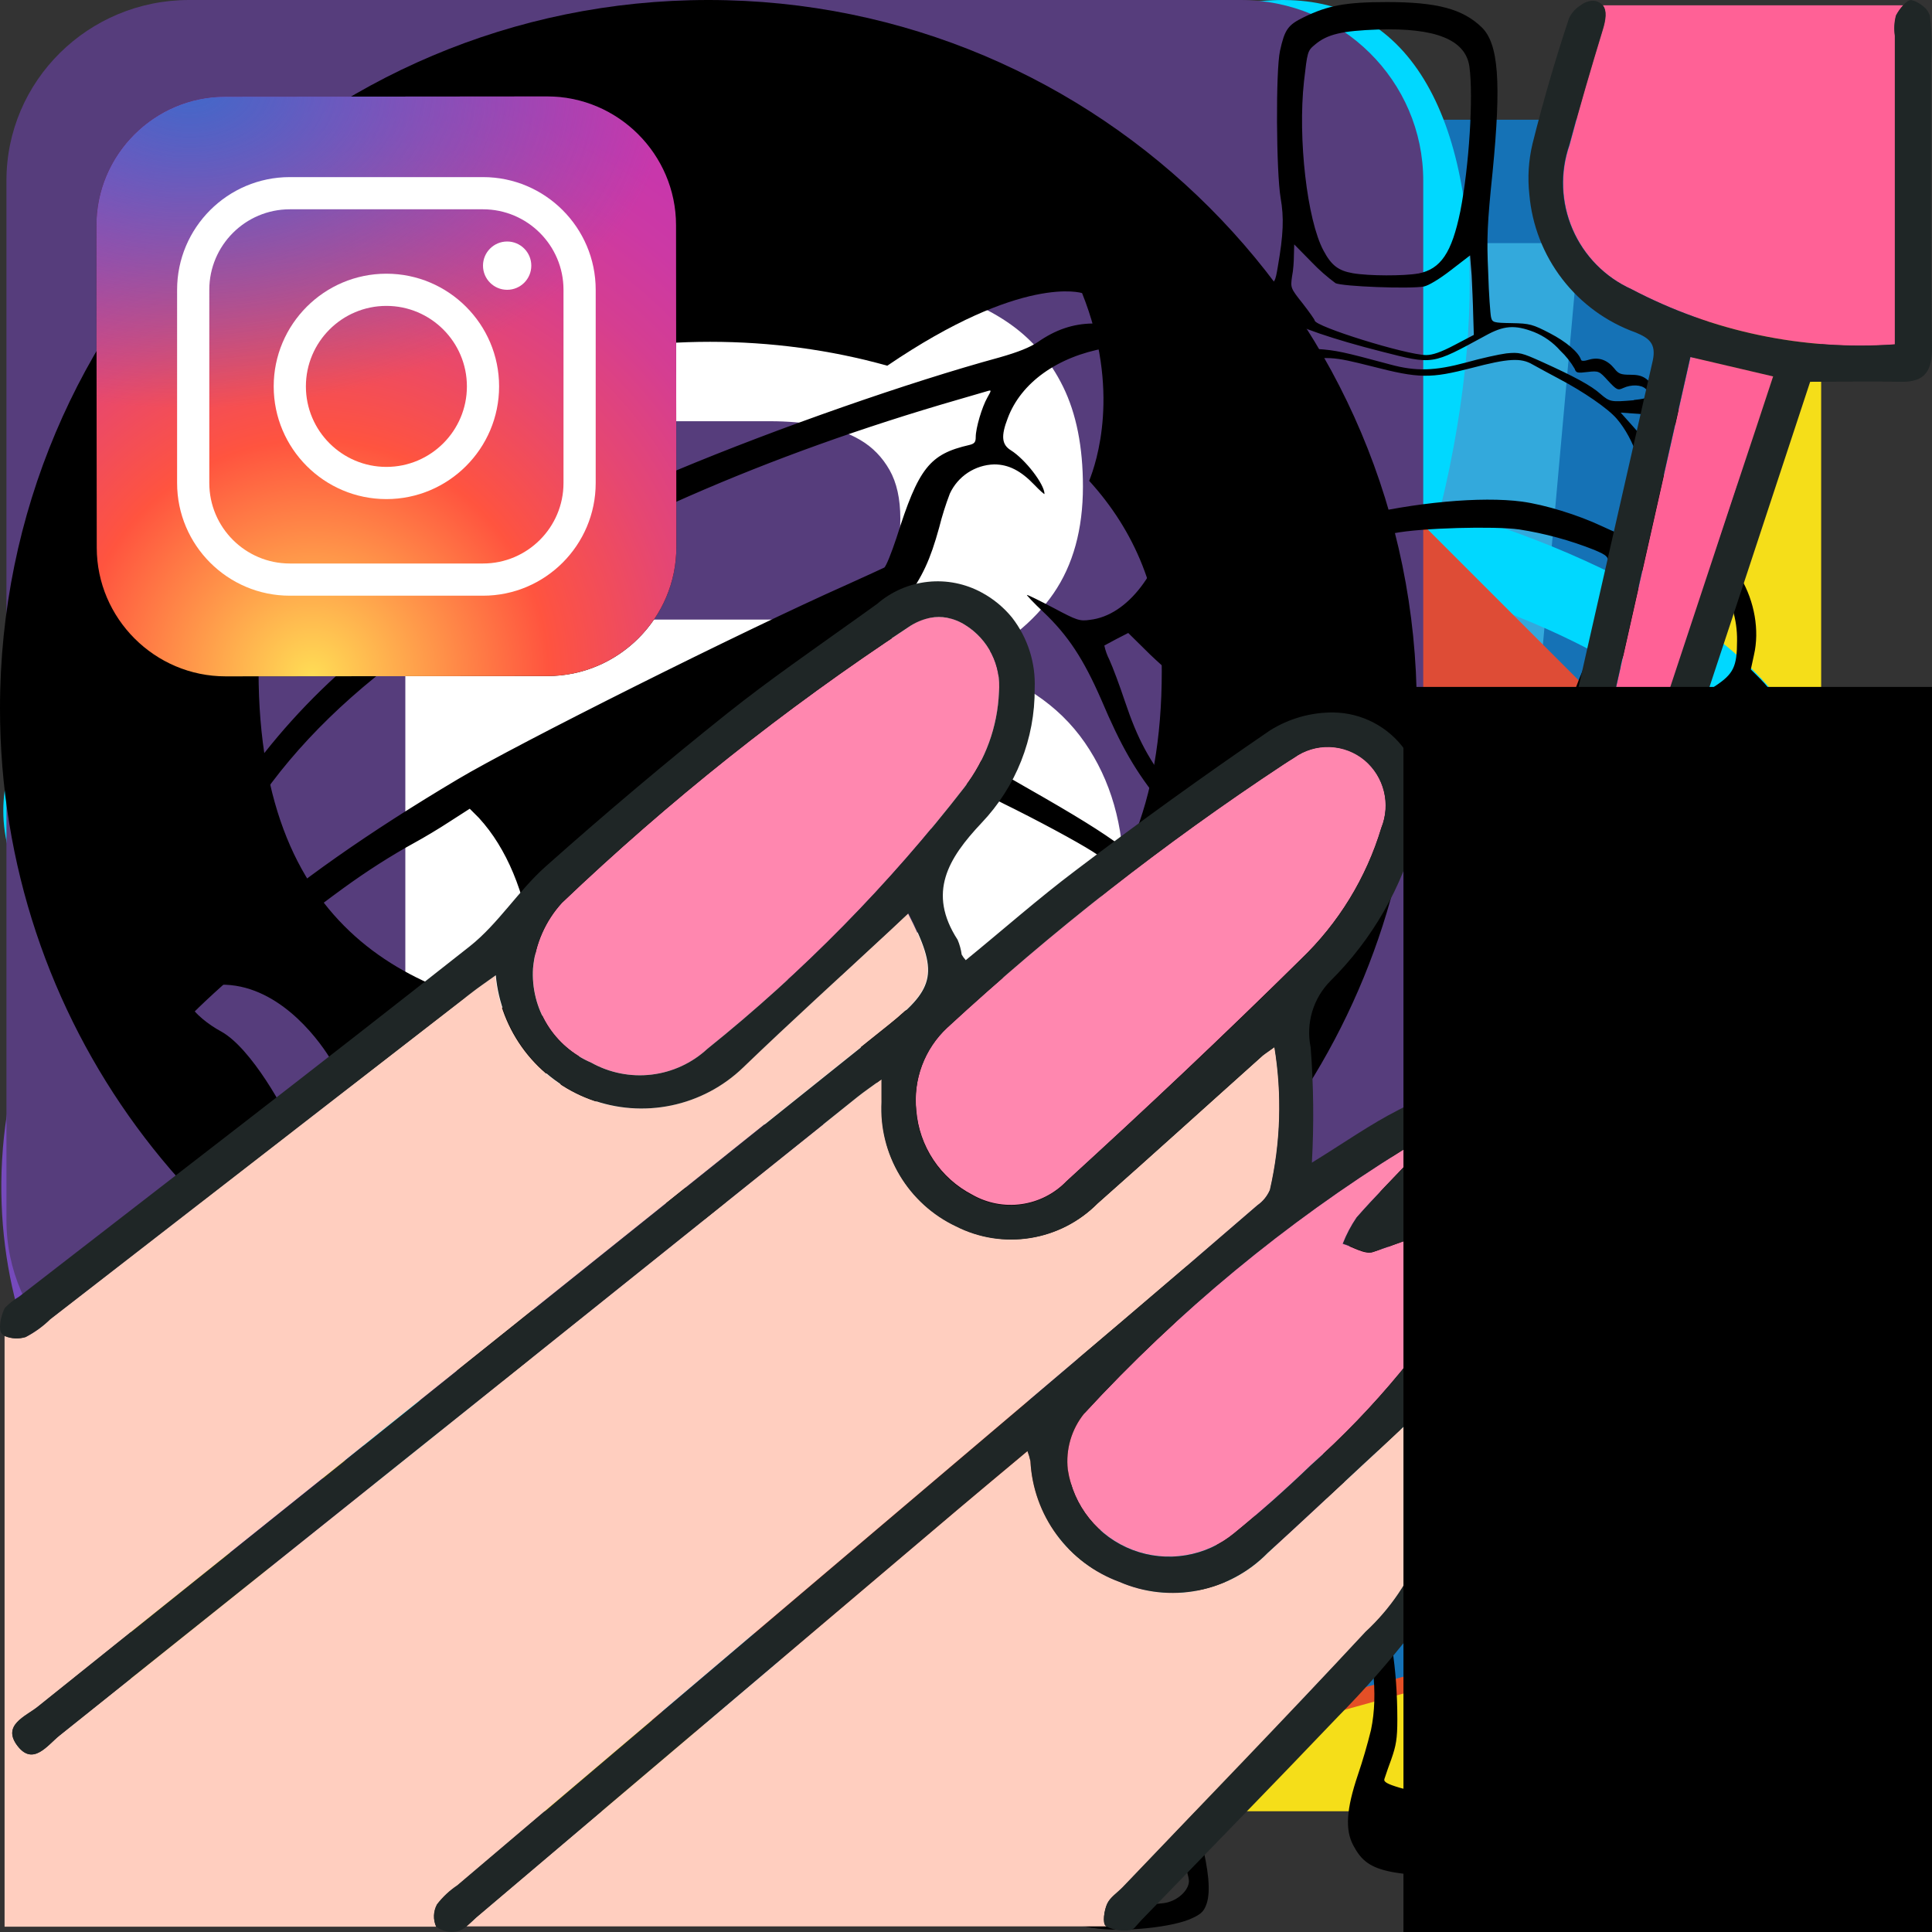 <svg width="100%" height="100%" viewBox="0 0 120 120" fill="none" xmlns="http://www.w3.org/2000/svg">
    <rect x="0" y="0" width="120" height="120" fill="#333333" stroke="none"/>
    <g id="vscode">
        <path id="Vector"
            d="M101.535 17.605L81.354 7.889C80.214 7.339 78.932 7.158 77.684 7.37C76.437 7.582 75.287 8.177 74.392 9.072L8.33 69.3C7.528 70.027 7.049 71.043 6.996 72.124C6.944 73.205 7.323 74.263 8.05 75.064C8.137 75.159 8.225 75.25 8.319 75.334L13.713 80.234C14.418 80.875 15.325 81.25 16.277 81.292C17.229 81.334 18.166 81.042 18.924 80.465L98.497 20.125C99.098 19.669 99.814 19.39 100.566 19.319C101.317 19.248 102.073 19.388 102.749 19.723C103.424 20.058 103.993 20.576 104.391 21.217C104.789 21.858 105 22.598 105 23.352V23.117C105 21.966 104.675 20.837 104.062 19.862C103.449 18.887 102.573 18.105 101.535 17.605Z"
            fill="#0065A9" />
        <path id="Vector_2"
            d="M101.535 94.395L81.354 104.115C80.214 104.662 78.932 104.843 77.685 104.631C76.438 104.419 75.287 103.825 74.392 102.932L8.33 42.7C7.528 41.973 7.049 40.957 6.996 39.876C6.944 38.795 7.323 37.737 8.05 36.935C8.137 36.841 8.225 36.75 8.319 36.666L13.713 31.766C14.418 31.122 15.328 30.746 16.282 30.704C17.236 30.662 18.175 30.956 18.935 31.535L98.497 91.875C99.098 92.331 99.814 92.61 100.566 92.681C101.317 92.752 102.073 92.612 102.749 92.277C103.424 91.942 103.993 91.424 104.391 90.783C104.789 90.142 105 89.403 105 88.648V88.9C104.996 90.049 104.669 91.173 104.057 92.145C103.444 93.117 102.57 93.897 101.535 94.395Z"
            fill="#007ACC" />
        <path id="Vector_3"
            d="M81.354 104.114C80.214 104.662 78.932 104.843 77.685 104.631C76.438 104.419 75.287 103.825 74.392 102.931C74.895 103.428 75.533 103.764 76.226 103.899C76.919 104.034 77.637 103.962 78.289 103.691C78.941 103.42 79.499 102.963 79.892 102.376C80.285 101.79 80.497 101.1 80.5 100.394V11.606C80.501 10.896 80.291 10.203 79.897 9.613C79.503 9.023 78.942 8.563 78.287 8.292C77.631 8.02 76.91 7.949 76.214 8.088C75.518 8.227 74.879 8.57 74.379 9.072C75.273 8.177 76.423 7.582 77.67 7.37C78.917 7.157 80.2 7.337 81.34 7.885L101.517 17.587C102.559 18.084 103.438 18.866 104.054 19.841C104.67 20.817 104.998 21.946 105 23.1V88.9C105 90.053 104.675 91.182 104.061 92.158C103.447 93.134 102.571 93.917 101.531 94.416L81.354 104.114Z"
            fill="#1F9CF0" />
    </g>

    <g id="tailwind">
        <path id="Vector"
            d="M36.844 56.084C40.665 40.801 50.217 33.159 65.5 33.159C88.425 33.159 91.291 50.353 102.753 53.219C110.395 55.129 117.081 52.264 122.812 44.622C118.992 59.905 109.44 67.547 94.156 67.547C71.231 67.547 68.366 50.353 56.903 47.487C49.261 45.577 42.575 48.443 36.844 56.084ZM8.188 90.472C12.008 75.189 21.56 67.547 36.844 67.547C59.769 67.547 62.634 84.741 74.097 87.606C81.739 89.517 88.425 86.651 94.156 79.009C90.335 94.293 80.783 101.934 65.5 101.934C42.575 101.934 39.709 84.741 28.247 81.875C20.605 79.965 13.919 82.83 8.188 90.472Z"
            fill="#44A8B3" />
    </g>
    <g id="js">
        <path id="Vector" d="M8.116 7.5H113.116V112.5H8.116V7.5Z" fill="#F5DE19" />
        <path id="Vector_2"
            d="M78.65 89.531C79.545 91.349 80.935 92.876 82.66 93.938C84.385 94.999 86.375 95.552 88.4 95.531C92.488 95.531 95.101 93.487 95.101 90.656C95.101 87.281 92.416 86.074 87.916 84.105L85.449 83.047C78.324 80.014 73.599 76.215 73.599 68.183C73.599 60.784 79.224 55.148 88.048 55.148C90.904 54.941 93.758 55.581 96.253 56.986C98.749 58.391 100.775 60.499 102.08 63.049L94.366 67.98C93.864 66.716 92.989 65.635 91.858 64.879C90.727 64.124 89.393 63.73 88.033 63.75C87.439 63.691 86.84 63.755 86.273 63.94C85.706 64.125 85.184 64.427 84.74 64.824C84.296 65.222 83.939 65.709 83.693 66.252C83.447 66.795 83.317 67.384 83.311 67.98C83.311 70.939 85.145 72.139 89.379 73.98L91.846 75.037C100.231 78.634 104.971 82.297 104.971 90.536C104.971 99.42 97.993 104.287 88.621 104.287C84.97 104.52 81.329 103.691 78.139 101.901C74.948 100.11 72.344 97.434 70.64 94.196L78.65 89.531ZM43.794 90.386C45.343 93.135 46.753 95.46 50.143 95.46C53.383 95.46 55.43 94.192 55.43 89.261V55.71H65.296V89.392C65.296 99.608 59.296 104.257 50.563 104.257C47.475 104.426 44.41 103.657 41.768 102.051C39.126 100.444 37.032 98.076 35.761 95.257L43.794 90.386Z"
            fill="black" />
    </g>

    <g id="html">
        <path id="Vector"
            d="M22.982 102.004L14.555 7.5H107.143L98.705 101.989L60.793 112.5L22.982 102.004Z"
            fill="#E44F26" />
        <path id="Vector_2" d="M60.849 104.468L91.487 95.974L98.694 15.229H60.849V104.468Z"
            fill="#F1662A" />
        <path id="Vector_3"
            d="M60.849 50.276H45.512L44.454 38.407H60.849V26.816H31.787L32.064 29.929L34.91 61.867H60.849V50.276ZM60.849 80.377L60.797 80.392L47.889 76.909L47.064 67.665H35.428L37.052 85.86L60.797 92.453L60.849 92.438V80.377Z"
            fill="#EBEBEB" />
        <path id="Vector_4"
            d="M60.808 50.276V61.867H75.08L73.738 76.901L60.808 80.389V92.449L84.572 85.86L84.744 83.903L87.467 53.389L87.752 50.276H60.808ZM60.808 26.816V38.407H88.805L89.038 35.805L89.567 29.929L89.844 26.816H60.808Z"
            fill="white" />
    </g>
    <g id="css">
        <path id="Vector"
            d="M22.365 101.154L13.943 7.438H106.523L98.089 101.139L60.176 111.562L22.365 101.154Z"
            fill="#1572B6" />
        <path id="Vector_2" d="M60.233 103.597L90.87 95.174L98.078 15.102H60.233V103.597Z"
            fill="#33A9DC" />
        <path id="Vector_3"
            d="M60.233 49.054H75.57L76.628 37.284H60.233V25.79H89.295L89.018 28.872L86.171 60.549H60.233V49.054Z"
            fill="white" />
        <path id="Vector_4"
            d="M60.304 78.904L60.252 78.919L47.344 75.461L46.519 66.294H34.883L36.507 84.341L60.248 90.879L60.304 90.864V78.904Z"
            fill="#EBEBEB" />
        <path id="Vector_5"
            d="M74.584 60.062L73.189 75.453L60.263 78.912V90.871L84.023 84.341L84.199 82.4L86.213 60.062H74.584Z"
            fill="white" />
        <path id="Vector_6"
            d="M60.274 25.79V37.284H32.276L32.044 34.7L31.515 28.872L31.238 25.79H60.274ZM60.233 49.054V60.549H47.486L47.254 57.964L46.729 52.137L46.452 49.054H60.233Z"
            fill="#EBEBEB" />
    </g>
    <g id="redux">
        <path id="Vector"
            d="M72.779 69.563C76.651 69.162 79.588 65.824 79.455 61.818C79.321 57.813 75.983 54.609 71.978 54.609H71.711C67.572 54.742 64.368 58.214 64.501 62.352C64.635 64.355 65.436 66.091 66.637 67.293C62.098 76.239 55.155 82.781 44.742 88.255C37.665 91.993 30.322 93.329 22.979 92.394C16.971 91.593 12.298 88.923 9.36 84.516C5.088 77.974 4.688 70.897 8.293 63.821C10.83 58.748 14.835 55.009 17.371 53.14C16.837 51.404 16.036 48.467 15.636 46.331C-3.724 60.35 -1.721 79.309 4.154 88.255C8.559 94.931 17.505 99.07 27.385 99.07C30.055 99.07 32.725 98.803 35.395 98.136C52.485 94.797 65.436 84.65 72.779 69.563ZM96.278 53.007C86.13 41.123 71.177 34.581 54.087 34.581H51.951C50.75 32.178 48.213 30.575 45.409 30.575H45.142C41.003 30.709 37.799 34.18 37.932 38.32C38.066 42.325 41.404 45.529 45.409 45.529H45.676C48.613 45.396 51.15 43.527 52.218 40.99H54.621C64.769 40.99 74.381 43.927 83.06 49.668C89.735 54.075 94.542 59.816 97.212 66.759C99.482 72.366 99.348 77.841 96.945 82.514C93.207 89.59 86.932 93.462 78.654 93.462C73.313 93.462 68.24 91.86 65.569 90.658C64.101 91.993 61.43 94.129 59.561 95.465C65.302 98.135 71.177 99.604 76.784 99.604C89.602 99.604 99.081 92.528 102.686 85.451C106.558 77.707 106.291 64.355 96.278 53.007ZM28.453 71.832C28.587 75.838 31.924 79.042 35.93 79.042H36.197C40.336 78.909 43.54 75.437 43.406 71.298C43.273 67.292 39.935 64.088 35.93 64.088H35.663C35.395 64.088 34.995 64.088 34.728 64.221C29.254 55.142 26.985 45.262 27.786 34.581C28.319 26.57 30.99 19.627 35.663 13.885C39.535 8.945 47.011 6.542 52.085 6.409C66.237 6.141 72.245 23.766 72.645 30.842C74.381 31.243 77.319 32.178 79.321 32.845C77.719 11.216 64.368 0 51.551 0C39.535 0 28.453 8.679 24.047 21.496C17.905 38.587 21.911 55.009 29.387 67.96C28.72 68.895 28.319 70.364 28.453 71.832V71.832Z"
            fill="#764ABC" />
    </g>
    <g id="sass">
        <g clip-path="url(#clip0_13_2988)">
            <path id="Vector"
                d="M101.473 50.077C97.403 50.097 93.865 51.069 90.903 52.506C89.816 50.372 88.73 48.471 88.538 47.076C88.325 45.449 88.069 44.456 88.325 42.512C88.581 40.568 89.731 37.8 89.71 37.589C89.689 37.378 89.454 36.385 87.11 36.364C84.766 36.342 82.741 36.807 82.507 37.42C82.272 38.033 81.825 39.427 81.527 40.864C81.122 42.977 76.839 50.52 74.388 54.471C73.599 52.929 72.918 51.577 72.768 50.499C72.555 48.872 72.299 47.879 72.555 45.935C72.811 43.991 73.962 41.224 73.94 41.012C73.919 40.801 73.684 39.807 71.34 39.787C68.996 39.765 66.971 40.23 66.737 40.843C66.503 41.456 66.247 42.892 65.757 44.287C65.267 45.682 59.577 58.275 58.085 61.529C57.482 62.845 56.85 64.149 56.189 65.438C56.189 65.438 56.167 65.501 56.103 65.607C55.895 66.011 55.682 66.412 55.464 66.811V66.832C55.144 67.403 54.803 67.931 54.633 67.931C54.505 67.931 54.271 66.409 54.675 64.339C55.528 59.965 57.552 53.161 57.531 52.929C57.531 52.802 57.915 51.619 56.21 51.006C54.548 50.393 53.951 51.407 53.802 51.407C53.653 51.407 53.546 51.767 53.546 51.767C53.546 51.767 55.4 44.118 50.008 44.118C46.642 44.118 41.996 47.773 39.694 51.069C37.078 52.481 34.464 53.897 31.852 55.317C30.595 56.014 29.295 56.711 28.08 57.366C27.995 57.282 27.91 57.176 27.824 57.092C21.303 50.182 9.242 45.301 9.753 36.026C9.945 32.645 11.117 23.77 32.918 12.995C50.861 4.226 65.139 6.655 67.611 12.044C71.148 19.735 59.961 34.018 41.42 36.089C34.346 36.871 30.637 34.166 29.7 33.152C28.72 32.095 28.57 32.032 28.208 32.243C27.611 32.561 27.995 33.511 28.208 34.06C28.762 35.497 31.042 38.033 34.899 39.28C38.309 40.378 46.599 40.991 56.636 37.145C67.867 32.835 76.647 20.855 74.068 10.818C71.489 0.634 54.441 -2.726 38.309 2.958C28.72 6.339 18.32 11.663 10.84 18.594C1.954 26.834 0.547 33.997 1.122 36.998C3.19 47.647 18.001 54.577 23.925 59.711C23.626 59.88 23.349 60.029 23.115 60.156C20.153 61.613 8.858 67.466 6.045 73.657C2.849 80.672 6.557 85.701 9.008 86.376C16.615 88.469 24.436 84.708 28.634 78.495C32.832 72.283 32.321 64.212 30.382 60.514C30.36 60.472 30.339 60.43 30.296 60.388C31.064 59.944 31.852 59.479 32.619 59.035C34.03 58.209 35.458 57.413 36.903 56.647C36.178 58.613 35.645 60.958 35.39 64.339C35.07 68.311 36.711 73.466 38.863 75.495C39.822 76.383 40.952 76.404 41.676 76.404C44.191 76.404 45.321 74.333 46.578 71.882C48.112 68.882 49.497 65.395 49.497 65.395C49.497 65.395 47.771 74.819 52.459 74.819C54.164 74.819 55.89 72.621 56.658 71.502V71.523C56.658 71.523 56.7 71.459 56.785 71.311C56.956 71.037 57.062 70.867 57.062 70.867V70.826C57.744 69.642 59.279 66.959 61.559 62.5C64.5 56.753 67.334 49.57 67.334 49.57C67.334 49.57 67.59 51.323 68.463 54.239C68.975 55.95 70.04 57.831 70.893 59.648C70.211 60.599 69.785 61.127 69.785 61.127L69.806 61.148C69.252 61.867 68.655 62.648 67.995 63.409C65.672 66.156 62.902 69.305 62.518 70.213C62.07 71.29 62.177 72.072 63.03 72.706C63.648 73.171 64.755 73.234 65.885 73.171C67.974 73.023 69.444 72.516 70.168 72.199C71.298 71.798 72.619 71.185 73.855 70.276C76.135 68.607 77.52 66.219 77.392 63.071C77.329 61.339 76.753 59.606 76.05 57.979C76.263 57.683 76.455 57.387 76.668 57.092C80.269 51.872 83.061 46.146 83.061 46.146C83.061 46.146 83.317 47.9 84.191 50.816C84.617 52.295 85.491 53.901 86.257 55.464C82.869 58.19 80.781 61.359 80.035 63.43C78.693 67.276 79.737 69.008 81.719 69.41C82.613 69.6 83.892 69.177 84.83 68.776C86.023 68.396 87.43 67.741 88.772 66.768C91.053 65.1 93.248 62.775 93.12 59.627C93.055 58.19 92.672 56.774 92.139 55.401C95.016 54.218 98.724 53.563 103.455 54.112C113.599 55.295 115.602 61.571 115.218 64.212C114.835 66.853 112.704 68.29 112.001 68.734C111.297 69.178 111.063 69.325 111.127 69.642C111.212 70.107 111.553 70.086 112.15 70.001C112.981 69.854 117.478 67.867 117.669 63.008C117.989 56.796 112.022 50.013 101.473 50.077ZM23.221 76.235C19.854 79.869 15.166 81.242 13.142 80.08C10.968 78.833 11.82 73.466 15.955 69.621C18.469 67.276 21.708 65.099 23.861 63.768C24.351 63.472 25.076 63.05 25.949 62.522C26.098 62.437 26.184 62.395 26.184 62.395L26.695 62.078C28.208 67.571 26.759 72.41 23.221 76.235ZM47.728 59.711C46.556 62.543 44.106 69.79 42.614 69.389C41.335 69.051 40.547 63.557 42.358 58.127C43.275 55.401 45.214 52.147 46.343 50.88C48.176 48.851 50.2 48.174 50.69 48.999C51.309 50.077 48.453 57.937 47.728 59.711ZM67.952 69.304C67.462 69.558 66.993 69.727 66.78 69.6C66.631 69.515 66.993 69.177 66.993 69.177C66.993 69.177 69.529 66.473 70.531 65.247C71.106 64.529 71.788 63.684 72.513 62.733V63.008C72.513 66.24 69.358 68.417 67.952 69.304H67.952ZM83.551 65.776C83.189 65.522 83.253 64.677 84.467 62.035C84.936 61 86.044 59.268 87.941 57.599C88.154 58.275 88.304 58.93 88.282 59.542C88.261 63.62 85.32 65.142 83.551 65.776Z"
                fill="#CD6799" />
        </g>
        <defs>
            <clipPath id="clip0_13_2988">
                <rect width="117" height="87" fill="white" transform="translate(0.8)" />
            </clipPath>
        </defs>

    </g>
    <g id="react">
        <g clip-path="url(#clip0_13_2986)">
            <path id="Vector"
                d="M93.106 32.703C91.903 32.289 90.69 31.905 89.469 31.552C89.674 30.711 89.863 29.879 90.031 29.062C92.784 15.648 90.984 4.842 84.836 1.284C78.942 -2.127 69.302 1.429 59.566 9.933C58.606 10.773 57.668 11.637 56.752 12.524C56.139 11.934 55.515 11.356 54.88 10.789C44.677 1.696 34.449 -2.136 28.308 1.432C22.419 4.854 20.675 15.013 23.154 27.725C23.4 28.984 23.679 30.237 23.989 31.482C22.541 31.895 21.144 32.334 19.807 32.802C7.844 36.988 0.205 43.548 0.205 50.353C0.205 57.381 8.406 64.43 20.866 68.704C21.876 69.049 22.895 69.369 23.921 69.663C23.588 71.004 23.292 72.354 23.034 73.711C20.671 86.204 22.516 96.122 28.389 99.522C34.456 103.033 44.637 99.425 54.551 90.727C55.355 90.02 56.141 89.293 56.908 88.546C57.9 89.507 58.919 90.439 59.963 91.343C69.566 99.636 79.05 102.985 84.918 99.576C90.978 96.055 92.948 85.4 90.391 72.436C90.189 71.42 89.963 70.409 89.713 69.405C90.428 69.192 91.13 68.973 91.814 68.746C104.767 64.438 113.195 57.475 113.195 50.353C113.195 43.523 105.309 36.919 93.106 32.703ZM90.296 64.147C89.678 64.353 89.044 64.55 88.398 64.743C86.968 60.2 85.039 55.368 82.677 50.376C84.93 45.504 86.786 40.734 88.176 36.22C89.332 36.556 90.453 36.91 91.535 37.283C101.991 40.896 108.369 46.237 108.369 50.353C108.369 54.737 101.481 60.428 90.296 64.147ZM85.656 73.376C86.787 79.109 86.948 84.292 86.199 88.344C85.526 91.984 84.173 94.412 82.499 95.384C78.939 97.453 71.323 94.764 63.111 87.671C62.14 86.831 61.193 85.963 60.27 85.07C63.454 81.576 66.636 77.513 69.741 73.001C75.204 72.514 80.364 71.719 85.044 70.633C85.269 71.543 85.473 72.457 85.656 73.376ZM38.726 95.026C35.247 96.259 32.476 96.295 30.801 95.325C27.237 93.262 25.755 85.298 27.776 74.615C28.017 73.353 28.291 72.097 28.601 70.85C33.229 71.878 38.352 72.617 43.828 73.062C46.954 77.478 50.228 81.536 53.527 85.089C52.826 85.77 52.108 86.434 51.374 87.079C46.99 90.925 42.597 93.654 38.726 95.026ZM22.428 64.12C16.918 62.23 12.368 59.774 9.249 57.093C6.447 54.685 5.032 52.293 5.032 50.353C5.032 46.223 11.166 40.956 21.396 37.377C22.638 36.943 23.937 36.533 25.286 36.148C26.7 40.764 28.554 45.59 30.793 50.471C28.525 55.423 26.644 60.327 25.216 64.997C24.28 64.728 23.35 64.436 22.428 64.12ZM27.891 26.795C25.768 15.903 27.178 7.687 30.727 5.625C34.507 3.429 42.865 6.56 51.675 14.412C52.25 14.925 52.815 15.448 53.371 15.982C50.088 19.52 46.844 23.548 43.745 27.937C38.431 28.431 33.344 29.225 28.668 30.289C28.38 29.131 28.121 27.966 27.891 26.795V26.795ZM76.63 38.874C75.525 36.959 74.38 35.068 73.194 33.202C76.799 33.66 80.253 34.267 83.497 35.01C82.523 38.142 81.309 41.417 79.881 44.775C78.837 42.787 77.753 40.819 76.63 38.874ZM56.754 19.444C58.981 21.865 61.21 24.568 63.404 27.5C58.955 27.289 54.498 27.289 50.049 27.498C52.244 24.592 54.493 21.893 56.754 19.444ZM36.751 38.907C35.642 40.837 34.579 42.792 33.561 44.771C32.156 41.425 30.953 38.136 29.971 34.958C33.195 34.235 36.633 33.643 40.215 33.194C39.016 35.07 37.861 36.975 36.751 38.907V38.907ZM40.318 67.857C36.617 67.442 33.127 66.881 29.904 66.177C30.902 62.943 32.131 59.583 33.567 56.165C34.589 58.146 35.657 60.103 36.77 62.033C37.915 64.018 39.1 65.961 40.318 67.857ZM56.888 81.603C54.6 79.126 52.318 76.385 50.089 73.437C52.253 73.522 54.458 73.566 56.7 73.566C59.003 73.566 61.28 73.514 63.52 73.414C61.32 76.415 59.099 79.159 56.888 81.603ZM79.926 55.991C81.437 59.446 82.71 62.788 83.72 65.967C80.444 66.717 76.907 67.321 73.18 67.77C74.375 65.87 75.531 63.946 76.649 62C77.786 60.021 78.878 58.018 79.926 55.991ZM72.468 59.579C70.756 62.563 68.949 65.491 67.047 68.357C63.604 68.602 60.152 68.723 56.7 68.722C53.184 68.722 49.764 68.612 46.47 68.397C44.519 65.538 42.677 62.605 40.947 59.606H40.948C39.226 56.623 37.618 53.575 36.127 50.468C37.614 47.362 39.217 44.312 40.933 41.327L40.933 41.327C42.648 38.341 44.475 35.421 46.411 32.573C49.771 32.318 53.217 32.185 56.7 32.185H56.7C60.198 32.185 63.648 32.319 67.008 32.577C68.924 35.419 70.74 38.33 72.452 41.301C74.174 44.28 75.798 47.315 77.323 50.4C75.814 53.517 74.194 56.578 72.468 59.579ZM82.425 5.481C86.209 7.671 87.68 16.502 85.303 28.084C85.151 28.823 84.981 29.576 84.795 30.339C80.107 29.253 75.017 28.445 69.687 27.943C66.583 23.506 63.366 19.472 60.136 15.979C60.983 15.16 61.849 14.363 62.735 13.587C71.077 6.301 78.873 3.425 82.425 5.481ZM56.7 40.226C62.272 40.226 66.79 44.76 66.79 50.353C66.79 55.946 62.272 60.48 56.7 60.48C51.128 60.48 46.61 55.946 46.61 50.353C46.61 44.76 51.128 40.226 56.7 40.226Z"
                fill="#00D8FF" />
        </g>
        <defs>
            <clipPath id="clip0_13_2986">
                <rect width="113" height="101" fill="white" transform="translate(0.2)" />
            </clipPath>
        </defs>
    </g>


    <g id="git">
        <g clip-path="url(#clip0_13_2984)">
            <path id="Vector"
                d="M103.62 47.822L57.776 1.98C55.137 -0.66 50.855 -0.66 48.213 1.98L38.694 11.5L50.77 23.576C53.576 22.628 56.794 23.264 59.031 25.501C61.279 27.753 61.911 30.998 60.939 33.813L72.578 45.452C75.393 44.482 78.642 45.109 80.891 47.362C84.034 50.504 84.034 55.596 80.891 58.74C77.747 61.884 72.655 61.884 69.51 58.74C67.145 56.373 66.561 52.901 67.758 49.989L56.905 39.135L56.903 67.697C57.69 68.086 58.409 68.6 59.031 69.219C62.174 72.361 62.174 77.453 59.031 80.6C55.887 83.742 50.793 83.742 47.654 80.6C44.511 77.453 44.511 72.361 47.654 69.219C48.407 68.466 49.302 67.869 50.287 67.463V38.635C49.3 38.232 48.405 37.635 47.654 36.879C45.272 34.501 44.7 31.007 45.92 28.083L34.015 16.177L2.581 47.61C-0.06 50.252 -0.06 54.535 2.581 57.175L48.426 103.018C51.065 105.658 55.346 105.658 57.989 103.018L103.619 57.388C106.26 54.747 106.26 50.462 103.619 47.822"
                fill="#DE4C36" />
        </g>
        <defs>
            <clipPath id="clip0_13_2984">
                <rect width="105" height="105" fill="white" transform="translate(0.6)" />
            </clipPath>
        </defs>

    </g>


    <g id="bootstrap">
        <g clip-path="url(#clip0_13_2990)">
            <path id="Vector"
                d="M0.4 75.782C0.4 81.978 5.48 87 11.747 87H77.053C83.32 87 88.4 81.977 88.4 75.782V11.218C88.4 5.022 83.32 0 77.053 0H11.747C5.48 0 0.4 5.023 0.4 11.218V75.782V75.782Z"
                fill="#563D7C" />
            <path id="Vector_2"
                d="M36.892 38.483V26.163H47.861C48.906 26.163 49.913 26.249 50.883 26.421C51.853 26.593 52.712 26.9 53.458 27.343C54.204 27.786 54.801 28.401 55.249 29.188C55.697 29.975 55.921 30.983 55.921 32.212C55.921 34.425 55.249 36.024 53.906 37.008C52.563 37.992 50.846 38.483 48.757 38.483H36.892ZM25.176 17.162V69.838H50.995C53.383 69.838 55.709 69.543 57.973 68.953C60.236 68.362 62.251 67.453 64.017 66.223C65.783 64.993 67.189 63.407 68.234 61.465C69.278 59.522 69.801 57.222 69.801 54.566C69.801 51.271 68.992 48.455 67.376 46.119C65.758 43.783 63.308 42.147 60.025 41.213C62.413 40.082 64.216 38.631 65.435 36.86C66.654 35.09 67.263 32.877 67.263 30.22C67.263 27.761 66.853 25.696 66.032 24.023C65.211 22.351 64.055 21.011 62.562 20.003C61.07 18.994 59.279 18.269 57.189 17.826C55.1 17.383 52.786 17.162 50.249 17.162H25.176ZM36.892 60.837V46.377H49.652C52.189 46.377 54.229 46.955 55.772 48.111C57.314 49.267 58.085 51.197 58.085 53.902C58.085 55.28 57.849 56.411 57.376 57.296C56.903 58.181 56.269 58.882 55.473 59.399C54.677 59.915 53.757 60.284 52.712 60.505C51.667 60.726 50.573 60.837 49.428 60.837H36.892Z"
                fill="white" />
        </g>
        <defs>
            <clipPath id="clip0_13_2990">
                <rect width="88" height="87" fill="white" transform="translate(0.4)" />
            </clipPath>
        </defs>

    </g>


    <g id="greensock">
        <path id="Vector"
            d="M67.831 119.745C66.267 119.471 64.647 118.729 63.728 117.908C63.104 117.253 62.748 116.389 62.731 115.485C62.731 114.566 63.199 113.276 63.942 111.99C64.392 111.266 64.744 110.486 64.996 109.665C65.153 109.099 65.483 108.18 65.738 107.595L66.188 106.523L66.304 99.356C66.364 95.392 66.481 91.721 66.578 91.151C66.833 89.509 67.261 87.907 67.827 86.347L68.258 85.312L67.632 84.941C67.066 84.589 66.597 84.101 64.741 81.892C62.457 79.196 59.449 77.711 55.189 77.205C53.802 77.07 52.396 76.969 50.989 76.912C44.738 76.62 41.164 75.311 37.943 72.146C35.539 69.784 34.291 67.028 33.784 62.966C33.102 57.476 32.341 54.664 30.934 52.38C30.588 51.816 30.189 51.286 29.742 50.797L29.176 50.231L27.927 51.034C27.244 51.484 26.284 52.05 25.816 52.305C24.252 53.164 22.767 54.12 21.342 55.155C17.847 57.694 14.037 60.877 11.948 62.966C11.011 63.904 10.523 64.312 10.306 64.275C8.881 64.061 9.972 57.889 12.297 53.239C15.267 47.242 20.266 41.715 26.048 37.984C30.796 34.916 38.472 30.698 42.023 29.212C48.331 26.576 56.494 23.723 62.082 22.2C63.256 21.866 63.976 21.574 64.463 21.244C65.558 20.483 66.631 20.111 67.861 20.093C68.896 20.074 68.993 20.055 69.991 19.387C71.164 18.626 71.513 18.585 72.687 18.997L73.448 19.271L74.386 18.626L75.323 18L76.669 18.019C77.704 18.038 78.173 18 78.623 17.805C79.189 17.55 79.208 17.512 79.366 16.575C79.718 14.543 79.756 13.526 79.542 12.296C79.268 10.676 79.231 4.388 79.504 3.154C79.797 1.826 79.992 1.552 80.989 1.065C82.474 0.341 83.588 0.128 86.146 0.128C89.269 0.128 90.852 0.559 92.026 1.691C93.079 2.708 93.256 5.089 92.708 10.676C92.374 13.898 92.337 14.797 92.434 16.905C92.472 18.251 92.569 19.523 92.611 19.699C92.689 20.032 92.768 20.051 93.901 20.07C95.014 20.089 95.209 20.149 96.263 20.696C97.279 21.225 98.041 21.87 98.198 22.339C98.217 22.436 98.393 22.436 98.704 22.339C99.308 22.163 99.837 22.358 100.268 22.886C100.523 23.22 100.677 23.276 101.266 23.276C102.068 23.276 102.361 23.471 103.024 24.45C103.335 24.889 103.76 25.234 104.254 25.448C105.349 25.995 106.834 27.517 107.401 28.729C108.278 30.525 108.454 32.614 107.907 34.489C107.712 35.194 107.712 35.212 108.121 35.895C108.979 37.361 109.294 39.157 108.942 40.68L108.747 41.58L109.332 42.165C112.242 45.075 111.811 49.822 108.259 54.06C107.862 54.544 107.527 55.076 107.262 55.642C106.579 57.458 105.796 58.729 104.783 59.782L103.748 60.836H102.694C101.641 60.836 100.156 60.484 99.256 60.015C98.884 59.82 98.866 59.82 98.944 60.053C99.181 60.911 99.766 64.406 99.961 66.341C100.272 69.311 100.174 73.627 99.766 75.484C99.467 76.859 98.966 78.182 98.281 79.41C97.891 80.036 97.872 80.171 97.947 80.933C98.063 82.005 97.812 83.805 97.381 84.994C96.852 86.381 96.657 87.026 96.541 87.728C96.443 88.331 96.443 88.331 96.874 88.331C97.441 88.331 97.752 88.665 97.752 89.329C97.752 89.621 97.497 91.204 97.186 92.824C96.327 97.376 96.267 97.882 96.267 102.296C96.248 106.849 96.248 106.808 97.283 107.49L99.608 108.994C101.608 110.321 103.75 111.422 105.994 112.275C109.257 113.565 109.707 113.895 109.707 114.99C109.707 115.478 109.609 115.654 109.201 116.044C107.952 117.255 105.488 117.529 100.527 117C97.949 116.758 95.361 116.635 92.772 116.629C85.936 116.531 84.938 116.295 84.042 114.596C83.536 113.621 83.633 112.35 84.334 110.261C84.646 109.343 84.919 108.405 85.156 107.449C85.624 105.184 85.313 102.488 84.218 99.442L83.281 96.844C82.362 94.207 81.856 89.381 82.403 88.29C82.501 88.076 82.677 88.035 83.146 88.054L83.731 88.114L84.218 87.097C84.589 86.295 84.998 85.77 86.112 84.656L87.537 83.231L87.458 82.312C87.398 81.435 86.247 77.175 86.089 77.194C86.029 77.194 85.718 77.625 85.366 78.169C84.507 79.459 82.613 81.45 81.537 82.174C81.068 82.485 80.678 82.856 80.678 82.976C80.659 83.505 80.209 84.54 79.662 85.26C79.133 85.965 79.096 86.081 79.174 86.704C79.309 87.623 79.017 90.57 78.668 92.115C78.352 93.262 77.92 94.374 77.378 95.434C76.032 98.228 75.016 100.725 74.761 101.88C74.576 102.992 74.459 104.114 74.408 105.24C74.348 106.568 74.213 107.858 74.116 108.131C73.981 108.503 73.981 108.795 74.097 109.361C74.194 109.77 74.254 110.689 74.232 111.413C74.213 112.41 74.292 113.055 74.584 114.225C75.091 116.216 75.188 117.469 74.956 118.211C74.798 118.68 74.644 118.856 74.116 119.111C72.942 119.715 69.623 120.049 67.827 119.738L67.831 119.745ZM72.574 118.144C73.257 117.949 73.846 117.364 73.846 116.835C73.846 116.599 73.651 115.916 73.414 115.313C72.946 114.161 72.143 111.113 72.143 110.606C72.143 110.351 72.162 110.333 72.552 110.546L72.983 110.783V110.235C72.921 109.73 72.809 109.233 72.649 108.75C72.278 107.636 72.241 107.618 69.874 107.479L68.273 107.4L67.688 107.966C67.366 108.297 67.085 108.665 66.848 109.061C66.593 109.568 66.496 110.333 66.653 110.505C66.691 110.565 67.084 110.505 67.512 110.408C67.766 110.332 68.027 110.287 68.292 110.273C68.292 110.291 67.861 110.644 67.317 111.015C64.973 112.774 64.152 113.846 64.152 115.215C64.152 116.64 65.498 117.754 67.609 118.088C69.053 118.301 71.866 118.361 72.571 118.148L72.574 118.144ZM104.352 115.819C104.937 115.114 104.858 114.394 104.116 113.573C103.684 113.141 103.197 112.77 102.649 112.478C102.102 112.185 101.554 111.851 101.007 111.503C100.017 110.861 98.999 110.261 97.958 109.706C97.058 109.219 96.181 108.709 95.322 108.165L94.969 107.891V102.521C94.969 97.23 94.951 97.151 94.677 97.23C93.308 97.601 91.043 97.778 88.174 97.718L85.069 97.68L85.519 98.775C86.359 100.845 86.791 103.62 86.791 106.804C86.791 107.996 86.712 108.424 86.419 109.264C86.262 109.673 86.127 110.085 85.988 110.494C85.928 110.67 86.146 110.805 86.944 111.041C87.529 111.218 88.388 111.394 88.879 111.45L89.779 111.548L89.682 112.448C89.584 113.464 89.701 114.536 89.956 114.87C90.113 115.065 90.698 115.144 93.413 115.26C95.464 115.358 97.692 115.571 99.447 115.826C100.969 116.063 102.612 116.258 103.099 116.258C103.921 116.276 103.999 116.239 104.348 115.826L104.352 115.819ZM73.084 106.68C73.163 106.62 73.279 105.566 73.321 104.318C73.478 100.823 73.613 100.313 75.372 96.368C76.816 93.146 77.581 90.139 77.521 88.009L77.483 86.737L76.936 87.266C75.803 88.399 76.583 86.621 77.933 85.039C78.949 83.828 79.302 83.164 79.456 82.091C79.534 81.66 79.692 81.446 80.356 80.94C82.839 79.064 84.753 76.535 85.883 73.635C86.157 72.93 86.858 70.53 87.447 68.302C88.542 64.181 89.127 62.404 89.656 61.642C89.851 61.35 89.929 61.29 89.892 61.485C89.609 62.532 89.387 63.596 89.228 64.669C89.071 65.625 88.778 67.5 88.583 68.809C88.212 71.486 87.822 73.204 87.293 74.531L86.941 75.431L87.878 77.854C88.853 80.332 89.303 82.132 89.382 83.869L89.442 84.844L88.681 85.001C87.676 85.179 86.779 85.74 86.179 86.565C85.516 87.521 85.144 88.305 85.321 88.478C85.399 88.556 86.356 88.733 87.451 88.868C89.149 89.062 89.794 89.062 92.041 88.927C93.016 88.89 93.976 88.793 94.932 88.654C95.146 88.575 95.363 88.147 95.712 87.034C96.514 84.476 96.668 83.576 96.571 81.78L96.492 80.198L96.901 79.669C97.857 78.457 98.599 76.271 98.911 73.71C99.282 70.586 98.599 64.043 97.328 58.417C96.724 55.74 96.469 54.139 96.469 52.969V51.934L95.513 52.031C92.074 52.403 87.916 52.305 85.377 51.776C83.989 51.502 80.494 50.468 79.733 50.134L79.129 49.86L79.051 50.542C78.991 50.914 78.934 51.285 78.856 51.675C78.739 52.084 78.777 52.181 79.501 52.886C80.401 53.805 80.674 54.274 80.674 54.896C80.674 55.286 80.461 55.601 79.366 56.734C78.581 57.572 77.709 58.324 76.767 58.98L75.496 59.839L74.948 61.733C72.994 68.666 72.623 74.974 73.913 79.485L74.224 80.618L73.598 81.397C71.254 84.345 69.867 86.591 69.653 87.844C69.528 88.46 69.384 89.073 69.222 89.681C68.716 91.616 68.322 94.448 68.149 97.515C68.029 100.083 67.86 102.648 67.643 105.21L67.546 105.971L68.521 106.264C69.068 106.44 69.889 106.635 70.358 106.714C71.236 106.849 72.859 106.811 73.111 106.676L73.084 106.68ZM92.048 95.936C93.571 95.839 94.958 95.603 95.232 95.37C95.348 95.291 95.487 94.882 95.524 94.47L95.622 93.728L94.411 94.001C93.454 94.196 92.498 94.312 91.538 94.391C89.232 94.489 86.911 94.429 84.623 94.196C83.862 94.08 83.862 94.08 84.094 95.074C84.289 95.816 84.331 95.854 86.322 95.993C87.649 96.109 89.506 96.09 92.044 95.933L92.048 95.936ZM90.777 92.539C92.768 92.362 95.251 91.935 95.738 91.68C95.896 91.601 96.031 91.309 96.091 90.975L96.267 89.94L96.364 89.453L95.877 89.55C93.709 90 92.067 90.135 88.786 90.135C85.583 90.135 85.212 90.116 84.372 89.824C84.049 89.688 83.705 89.608 83.356 89.588C83.221 89.666 83.198 90.78 83.318 91.56C83.397 92.029 83.476 92.108 83.944 92.243C85.429 92.651 87.931 92.749 90.781 92.516L90.777 92.539ZM54.529 74.921C59.528 73.478 66.072 69.236 71.423 63.926C73.163 62.186 73.377 61.954 73.609 61.174L73.921 60.176C73.958 60.097 73.647 59.962 73.238 59.865C72.166 59.61 71.344 58.987 71.344 58.421C71.344 58.087 71.149 57.758 70.583 57.15C69.664 56.115 69.432 55.665 69.334 54.671L69.256 53.869L68.161 53.089C67.534 52.639 65.348 51.428 63.023 50.258C61.253 49.394 59.52 48.456 57.829 47.445C55.876 46.136 54.567 44.572 53.824 42.72C53.689 42.349 53.513 42.038 53.453 42.038C53.296 42.038 48.901 46.275 47.026 48.266C42.398 53.149 39.214 57.386 37.201 61.312C36.694 62.288 36.147 63.443 35.989 63.87L35.697 64.65L36.049 65.959C36.263 66.664 36.713 67.815 37.066 68.498C38.296 70.92 39.762 72.382 42.184 73.575C44.783 74.865 47.086 75.315 50.933 75.255C53.003 75.236 53.611 75.176 54.526 74.903L54.529 74.921ZM15.076 57.791C18.357 54.881 22.887 51.697 28.437 48.398C32.071 46.23 46.114 39.199 52.579 36.326C53.753 35.797 54.807 35.31 54.923 35.254C55.039 35.175 55.373 34.335 55.684 33.398C57.053 29.062 57.736 28.204 60.214 27.637C60.526 27.559 60.604 27.461 60.604 27.15C60.604 26.584 60.994 25.275 61.328 24.69C61.583 24.24 61.583 24.221 61.366 24.281C61.231 24.319 60.409 24.555 59.551 24.81C47.637 28.249 37.227 32.816 28.242 38.52C18.653 44.614 13.126 51.919 11.524 60.667L11.408 61.312L12.582 60.161C13.208 59.516 14.341 58.462 15.083 57.818L15.076 57.791ZM103.456 59.453C104.412 58.965 105.897 56.719 106.444 54.941C106.602 54.315 106.913 53.73 107.363 53.242C108.807 51.641 109.999 48.731 110.018 46.74C110.018 43.635 108.259 42.443 105.702 43.77C105.368 43.928 105.098 44.044 105.057 44.006C104.922 43.871 105.642 43.166 106.523 42.619C107.674 41.858 107.892 41.407 107.892 39.788C107.909 38.478 107.52 37.196 106.778 36.116C106.426 35.587 106.291 35.239 106.347 35.021L106.699 33.712C107.187 31.973 107.011 29.981 106.249 28.714C105.117 26.801 103.729 25.864 101.794 25.706L100.662 25.628L101.326 26.37C103.298 28.5 104.254 31.174 103.864 33.461C103.669 34.635 103.493 34.867 102.361 35.318L101.697 35.591L101.776 36.491C101.911 37.958 101.659 39.03 100.722 41.002C100.253 42 99.901 42.896 99.942 42.994C100.058 43.328 101.348 43.95 102.364 44.205L103.362 44.441L102.736 44.655C101.914 44.91 101.738 45.281 101.738 46.627C101.738 47.858 101.914 48.367 102.811 49.714C103.219 50.299 103.493 50.906 103.534 51.255C103.613 51.803 103.594 51.84 103.144 51.998C102.634 52.141 102.11 52.226 101.581 52.252C99.743 52.369 99.608 52.429 98.787 53.209C98.044 53.914 98.026 53.951 98.026 54.731C98.026 55.804 98.434 57.975 98.689 58.267C99.023 58.62 100.876 59.539 101.599 59.674C102.224 59.831 102.883 59.755 103.456 59.46V59.453ZM76.403 57.99C77.596 57.053 78.533 56.115 79.058 55.312C79.392 54.825 79.411 54.727 79.253 54.315C78.979 53.689 77.183 52.069 76.186 51.581C75.521 51.283 74.818 51.08 74.097 50.977L72.867 50.82L72.106 49.864C70.523 47.91 69.646 46.388 68.393 43.436C67.298 40.935 66.342 39.472 64.819 38.025C64.193 37.44 63.747 36.953 63.784 36.953C63.863 36.953 64.606 37.324 65.464 37.774C66.889 38.535 67.066 38.595 67.711 38.498C70.036 38.224 72.087 35.55 72.829 31.8C73.043 30.746 73.474 29.67 73.924 29.025C73.943 29.006 74.843 29.591 75.897 30.352C78.574 32.246 79.159 32.539 80.682 32.599C81.679 32.636 82.246 32.561 84.042 32.13C87.871 31.192 92.011 30.821 94.531 31.155C95.956 31.35 98.007 31.976 99.529 32.696C101.033 33.401 101.326 33.439 101.813 33.008C102.222 32.655 102.222 32.599 102.222 31.29C102.203 29.355 101.498 27.266 100.426 26.017C99.878 25.372 98.337 24.319 96.811 23.516C96.268 23.229 95.728 22.936 95.191 22.639C94.467 22.207 93.649 22.267 91.422 22.852C88.842 23.516 88.159 23.516 85.212 22.755C82.711 22.129 82.557 22.11 80.093 22.5C78.784 22.695 75.503 22.579 74.408 22.286C73.861 22.129 73.313 21.975 72.788 21.78C71.832 21.409 70.171 21.349 68.667 21.622C65.678 22.151 63.413 23.771 62.592 25.976C62.161 27.09 62.221 27.619 62.787 27.968C63.687 28.534 64.876 30.079 64.876 30.683C64.876 30.72 64.583 30.469 64.249 30.116C63.409 29.239 62.648 28.845 61.748 28.845C61.166 28.861 60.6 29.04 60.113 29.36C59.627 29.681 59.24 30.131 58.996 30.66C58.733 31.35 58.511 32.055 58.332 32.771C57.784 34.763 57.297 35.82 56.262 37.226C55.343 38.498 55.208 39.064 55.538 40.489C56.359 44.081 57.784 45.529 63.739 48.907C66.863 50.685 68.464 51.682 69.638 52.56C70.538 53.224 70.557 53.265 70.478 53.771C70.302 54.945 71.044 56.212 72.511 57.248C72.882 57.502 73.114 57.776 73.114 57.971C73.114 58.324 74.112 58.811 74.832 58.811C75.241 58.811 75.556 58.635 76.396 57.99H76.403ZM100.486 51.405C102.751 51.484 102.867 51.307 101.659 49.901C100.388 48.435 100.039 47.246 100.508 45.938L100.703 45.431L99.901 45.041C99.627 44.906 99.353 44.767 99.079 44.67C98.944 45.199 98.806 45.705 98.689 46.234C98.397 47.426 98.044 50.513 98.026 51.821C98.026 51.938 98.221 51.9 98.554 51.686C99.023 51.413 99.259 51.375 100.489 51.413L100.486 51.405ZM92.888 51.289C94.257 51.21 95.663 51.112 96.034 51.053L96.717 50.955L96.796 48.709C96.912 45.506 97.381 43.612 98.768 40.583C99.743 38.434 100.174 36.559 99.961 35.153C99.882 34.549 99.844 34.508 99.023 34.155C97.519 33.558 95.953 33.132 94.354 32.884C92.813 32.67 88.279 32.786 86.581 33.12C85.876 33.236 84.589 33.51 83.731 33.724C81.601 34.211 80.468 34.155 78.848 33.45C77.247 32.745 76.231 32.104 75.274 31.204C74.513 30.499 74.434 30.461 74.239 30.698C74.082 30.874 74.003 31.402 73.947 32.535C73.887 34.275 73.613 35.19 72.852 36.42C72.683 36.673 72.538 36.942 72.421 37.222C72.421 37.282 73.006 37.965 73.729 38.708C76.231 41.306 77.461 41.97 79.433 41.831C80.078 41.771 80.528 41.794 80.528 41.869C80.528 42.026 79.257 43.02 78.732 43.294C78.477 43.429 78.421 43.568 78.458 43.86L78.769 45.911C78.946 47.085 79.081 47.629 79.257 47.786C79.726 48.176 82.148 49.429 83.671 50.051C85.662 50.854 86.757 51.146 88.279 51.281C90.154 51.439 90.192 51.439 92.888 51.281V51.289ZM76.737 49.14C76.774 49.08 76.639 47.947 76.384 46.639C76.073 44.861 75.897 44.216 75.702 44.04C75.567 43.924 74.843 43.414 74.119 42.889C73.168 42.205 72.267 41.454 71.423 40.642L70.077 39.315L69.353 39.686L68.592 40.095C68.656 40.4 68.761 40.695 68.903 40.972C69.117 41.441 69.548 42.593 69.859 43.53C70.681 45.971 71.326 47.145 72.946 49.271L73.549 50.074L74.701 50.25C75.346 50.347 75.991 50.486 76.167 50.542C76.441 50.659 76.478 50.602 76.557 49.976C76.594 49.703 76.654 49.41 76.733 49.136L76.737 49.14ZM101.483 24.844C102.481 24.746 102.657 24.608 102.226 24.161C101.952 23.887 101.326 23.869 100.819 24.101C100.486 24.259 100.411 24.218 99.882 23.651C99.334 23.047 99.297 23.025 98.611 23.104C97.984 23.183 97.887 23.164 97.808 22.909C97.564 22.49 97.261 22.108 96.908 21.776C96.465 21.272 95.91 20.878 95.288 20.625C94.077 20.156 93.394 20.216 92.239 20.861C88.898 22.676 89.037 22.657 85.812 21.836C82.804 21.075 80.558 20.295 79.834 19.804C79.231 19.395 77.941 18.945 76.864 18.806C76.062 18.69 75.556 18.866 74.794 19.489L74.386 19.823L74.757 20.468C75.263 21.367 75.207 21.424 74.446 20.76C73.624 20.078 72.649 19.609 72.023 19.586C71.573 19.586 70.246 20.171 70.088 20.426C70.028 20.505 70.441 20.602 70.988 20.64C71.554 20.7 72.334 20.895 72.863 21.109C74.232 21.694 74.933 21.889 76.182 22.009C77.551 22.144 80.029 21.99 80.322 21.754C80.479 21.619 80.907 21.596 81.807 21.675C82.999 21.754 83.487 21.87 86.318 22.631C87.961 23.081 89.112 23.04 91.066 22.515C91.966 22.26 93.098 22.009 93.567 21.949C94.369 21.87 94.523 21.911 95.776 22.477C97.767 23.378 98.824 23.944 99.409 24.469C99.994 24.975 100.073 24.975 101.479 24.859L101.483 24.844ZM90.349 21.427L91.542 20.801L91.504 19.59C91.486 18.75 91.444 17.929 91.407 17.111L91.309 15.863L90.117 16.781C89.412 17.329 88.729 17.738 88.437 17.797C87.578 17.955 83.341 17.797 82.947 17.584C82.422 17.196 81.932 16.765 81.481 16.294L80.386 15.18L80.367 15.844C80.367 16.196 80.329 16.8 80.251 17.171C80.153 17.876 80.153 17.895 80.914 18.851C81.323 19.38 81.657 19.849 81.657 19.905C81.657 20.276 87.301 22.035 88.572 22.054C88.981 22.054 89.491 21.878 90.349 21.427ZM88.084 16.991C89.491 16.718 90.173 15.701 90.702 13.125C91.249 10.35 91.523 5.996 91.268 4.14C91.032 2.46 89.157 1.718 85.583 1.834C83.356 1.913 82.437 2.126 81.676 2.771C81.207 3.161 81.207 3.203 80.993 5.055C80.603 8.61 81.188 13.669 82.204 15.562C82.692 16.481 83.123 16.811 84.019 16.969C85.036 17.145 87.203 17.145 88.081 16.988L88.084 16.991Z"
            fill="black" />
    </g>


    <g id="github">
        <path id="Vector" fill-rule="evenodd" clip-rule="evenodd"
            d="M44 0C19.69 0 0 19.69 0 44C0 63.47 12.595 79.915 30.085 85.745C32.285 86.13 33.11 84.81 33.11 83.655C33.11 82.61 33.055 79.145 33.055 75.46C22 77.495 19.14 72.765 18.26 70.29C17.765 69.025 15.62 65.12 13.75 64.075C12.21 63.25 10.01 61.215 13.695 61.16C17.16 61.105 19.635 64.35 20.46 65.67C24.42 72.325 30.745 70.455 33.275 69.3C33.66 66.44 34.815 64.515 36.08 63.415C26.29 62.315 16.06 58.52 16.06 41.69C16.06 36.905 17.765 32.945 20.57 29.865C20.13 28.765 18.59 24.255 21.01 18.205C21.01 18.205 24.695 17.05 33.11 22.715C36.63 21.725 40.37 21.23 44.11 21.23C47.85 21.23 51.59 21.725 55.11 22.715C63.525 16.995 67.21 18.205 67.21 18.205C69.63 24.255 68.09 28.765 67.65 29.865C70.455 32.945 72.16 36.85 72.16 41.69C72.16 58.575 61.875 62.315 52.085 63.415C53.68 64.79 55.055 67.43 55.055 71.555C55.055 77.44 55 82.17 55 83.655C55 84.81 55.825 86.185 58.025 85.745C66.76 82.796 74.35 77.182 79.727 69.694C85.104 62.205 87.997 53.219 88 44C88 19.69 68.31 0 44 0Z"
            fill="black" />
    </g>
    <g id="StyledComponents" clip-path="url(#clip0_1_2427)">
        <path
            d="M68.767 118.279C68.947 117.872 69.401 117.589 69.731 117.246C74.767 111.967 79.845 106.735 84.811 101.391C86.365 99.956 87.566 98.18 88.32 96.204C89.074 94.227 89.36 92.103 89.156 89.997C89 89.095 88.796 88.203 88.543 87.323C87.189 88.608 85.93 89.778 84.661 90.957C82.69 92.791 80.727 94.633 78.739 96.446C77.567 97.641 76.059 98.453 74.416 98.774C72.772 99.094 71.07 98.909 69.534 98.242C67.98 97.671 66.627 96.655 65.644 95.322C64.662 93.989 64.092 92.397 64.006 90.743C63.96 90.53 63.899 90.321 63.822 90.117C62.309 91.402 60.861 92.585 59.426 93.802L29.588 119.085C29.382 119.261 29.159 119.479 28.966 119.65H68.746L68.686 119.612C68.472 119.462 68.583 118.673 68.767 118.279Z"
            fill="#FFCEBF" />
        <path
            d="M27.143 118.279C27.497 117.818 27.924 117.418 28.407 117.096L69.7 82.064C72.516 79.673 75.32 77.269 78.112 74.852C78.457 74.612 78.727 74.279 78.891 73.892C79.559 70.983 79.654 67.972 79.17 65.026C78.742 65.326 78.51 65.455 78.313 65.665C74.932 68.69 71.568 71.741 68.17 74.749C67.044 75.882 65.588 76.629 64.011 76.882C62.434 77.136 60.818 76.883 59.394 76.159C57.941 75.473 56.725 74.371 55.901 72.992C55.077 71.613 54.682 70.02 54.766 68.416V67.028C54.144 67.482 53.69 67.786 53.266 68.129C36.739 81.362 20.216 94.584 3.695 107.797C2.949 108.393 2.058 109.721 1.081 108.431C0.104 107.141 1.591 106.61 2.341 106.01C19.953 91.877 37.574 77.758 55.203 63.651C58.074 61.35 58.263 60.385 56.394 56.73L55.28 57.776C52.225 60.617 49.135 63.419 46.127 66.308C44.893 67.498 43.347 68.315 41.669 68.664C39.99 69.013 38.247 68.881 36.641 68.282C35.035 67.683 33.63 66.641 32.59 65.278C31.551 63.915 30.918 62.286 30.764 60.578C30.194 61.007 29.702 61.32 29.235 61.684L3.095 81.944C2.644 82.386 2.13 82.759 1.569 83.05C1.146 83.178 0.692 83.155 0.284 82.986V119.671H27.092C26.992 119.451 26.945 119.21 26.954 118.969C26.963 118.727 27.028 118.491 27.143 118.279Z"
            fill="#FFCEBF" />
        <path
            d="M99.565 1.821C98.837 4.208 98.13 6.599 97.491 9.012C96.901 10.716 96.97 12.58 97.684 14.237C98.397 15.894 99.704 17.225 101.348 17.968C106.376 20.611 112.042 21.798 117.709 21.396V2.228C117.646 1.808 117.669 1.379 117.777 0.968C117.897 0.736 118.049 0.521 118.227 0.33H99.548C99.835 0.664 99.737 1.251 99.565 1.821Z"
            fill="#FF6196" />
        <path
            d="M62.051 42.998C61.962 45.137 61.214 47.197 59.909 48.894C55.242 54.918 49.883 60.372 43.942 65.144C42.984 66.03 41.77 66.591 40.473 66.745C39.177 66.899 37.865 66.638 36.726 66.001C35.592 65.516 34.636 64.692 33.989 63.643C33.342 62.593 33.036 61.369 33.113 60.138C33.251 58.627 33.878 57.202 34.9 56.08C41.544 49.745 48.742 44.019 56.408 38.969C56.91 38.576 57.523 38.35 58.16 38.324C58.798 38.298 59.427 38.472 59.96 38.824C60.66 39.258 61.226 39.879 61.595 40.615C61.964 41.352 62.122 42.177 62.051 42.998Z"
            fill="#FF87AF" />
        <path
            d="M56.913 68.97C56.813 68.023 56.935 67.065 57.268 66.173C57.601 65.281 58.136 64.478 58.832 63.828C65.337 57.828 72.316 52.364 79.701 47.488C79.924 47.347 80.13 47.205 80.374 47.06C81.019 46.594 81.801 46.356 82.596 46.383C83.391 46.41 84.155 46.701 84.766 47.21C85.358 47.711 85.777 48.386 85.963 49.14C86.15 49.893 86.094 50.685 85.803 51.405C84.869 54.517 83.145 57.334 80.798 59.581C76.033 64.276 71.175 68.876 66.229 73.379C65.484 74.146 64.505 74.642 63.447 74.791C62.389 74.94 61.311 74.733 60.384 74.202C59.409 73.696 58.579 72.95 57.972 72.035C57.365 71.119 57 70.065 56.913 68.97Z"
            fill="#FF87AF" />
        <path
            d="M87.834 71.802C86.635 73.087 85.4 74.313 84.248 75.628C83.901 76.137 83.614 76.683 83.391 77.257C84.025 77.445 84.766 77.942 85.28 77.766C87.899 76.888 90.453 75.834 93.328 74.724C92.702 76.164 92.231 77.492 91.567 78.709C88.831 83.308 85.404 87.459 81.407 91.016C79.887 92.482 78.308 93.883 76.671 95.22C75.805 95.939 74.762 96.416 73.651 96.6C72.54 96.784 71.399 96.67 70.347 96.269C69.294 95.868 68.367 95.195 67.659 94.318C66.953 93.441 66.491 92.392 66.323 91.278C66.254 90.659 66.309 90.032 66.484 89.434C66.659 88.836 66.951 88.278 67.343 87.794C73.174 81.461 79.838 75.95 87.153 71.412C87.242 71.377 87.336 71.358 87.432 71.356L87.834 71.802Z"
            fill="#FF87AF" />
        <path
            d="M97.672 54.733L105.004 22.166L110.147 23.37L107.494 31.43C105.017 38.93 102.51 46.429 100.093 53.936C99.622 55.325 99.005 55.582 97.672 54.733Z"
            fill="#FF6196" />
        <path
            d="M89.386 73.888C90.161 70.927 90.933 68.189 91.584 65.421C92.219 62.736 93.426 60.221 95.124 58.046C96.165 56.679 97.335 57.223 98.53 57.519C99.636 57.789 99.915 58.599 99.962 59.662C100.136 62.6 99.241 65.503 97.442 67.834C95.3 70.489 92.532 72.57 89.386 73.888Z"
            fill="#FF6196" />
        <path
            d="M119.944 3.839C120.008 2.885 119.983 1.927 119.871 0.977C119.783 0.712 119.607 0.484 119.374 0.33C119.184 0.175 118.961 0.065 118.723 0.008C118.585 -0.017 118.393 0.124 118.208 0.325C118.03 0.517 117.878 0.732 117.758 0.964C117.65 1.375 117.627 1.804 117.69 2.224V21.387C112.023 21.79 106.357 20.602 101.329 17.959C99.685 17.216 98.378 15.886 97.665 14.229C96.951 12.572 96.882 10.708 97.472 9.003C98.111 6.59 98.818 4.199 99.546 1.812C99.718 1.243 99.816 0.655 99.546 0.321C99.396 0.158 99.189 0.06 98.968 0.047C98.685 0.05 98.41 0.146 98.188 0.321C97.867 0.513 97.612 0.797 97.455 1.135C96.598 3.707 95.844 6.303 95.188 8.926C94.941 9.959 94.874 11.028 94.991 12.084C95.157 13.995 95.868 15.819 97.039 17.338C98.21 18.857 99.793 20.008 101.599 20.654C102.409 20.993 102.884 21.327 102.657 22.394C102.344 23.748 102.04 25.103 101.732 26.461C99.632 35.666 97.544 44.874 95.467 54.088C95.408 54.498 95.228 54.882 94.948 55.189C93.579 56.277 92.429 57.615 91.559 59.131C90.449 61.133 89.682 63.305 89.287 65.559C89.212 66.278 88.952 66.966 88.533 67.555C88.114 68.144 87.55 68.615 86.896 68.923C85.109 69.827 83.468 70.997 81.484 72.214C81.616 69.828 81.591 67.436 81.407 65.053C81.256 64.321 81.288 63.562 81.5 62.844C81.713 62.127 82.099 61.472 82.624 60.94C85.237 58.351 87.1 55.102 88.015 51.538C88.288 50.712 88.363 49.833 88.233 48.973C88.104 48.113 87.774 47.295 87.27 46.586C86.766 45.876 86.102 45.296 85.332 44.891C84.563 44.485 83.708 44.267 82.838 44.253C81.43 44.237 80.047 44.63 78.857 45.384C74.768 48.177 70.75 51.072 66.807 54.066C64.463 55.832 62.256 57.786 59.985 59.637C59.887 59.532 59.803 59.415 59.732 59.29C59.689 58.974 59.604 58.666 59.48 58.373C57.581 55.442 58.897 53.312 60.958 51.122C63.105 48.871 64.292 45.873 64.266 42.762C64.333 41.177 63.836 39.619 62.865 38.365C62.347 37.729 61.71 37.2 60.988 36.81C59.963 36.249 58.791 36.014 57.629 36.139C56.467 36.263 55.371 36.739 54.487 37.504L53.292 38.361C50.562 40.315 47.798 42.218 45.171 44.309C41.336 47.37 37.584 50.534 33.918 53.796C32.204 55.309 30.953 57.374 29.175 58.78C19.901 66.103 10.53 73.294 1.192 80.532C0.871 80.723 0.576 80.955 0.314 81.222C0.287 81.261 0.264 81.302 0.245 81.346C0.048 81.804 -0.119 82.563 0.112 82.841C0.169 82.902 0.238 82.95 0.314 82.983C0.722 83.152 1.176 83.175 1.599 83.047C2.16 82.756 2.674 82.384 3.125 81.942L29.265 61.681C29.732 61.317 30.224 60.987 30.794 60.575C30.948 62.283 31.581 63.913 32.621 65.276C33.66 66.639 35.065 67.68 36.671 68.279C38.277 68.878 40.02 69.011 41.699 68.661C43.377 68.312 44.923 67.495 46.157 66.305C49.157 63.417 52.255 60.614 55.31 57.773L56.424 56.727C58.293 60.383 58.104 61.347 55.233 63.648C37.589 77.766 19.959 91.888 2.341 106.012C1.591 106.611 0.108 107.156 1.081 108.433C2.054 109.71 2.949 108.394 3.695 107.798C20.224 94.597 36.742 81.379 53.249 68.143C53.677 67.8 54.127 67.496 54.749 67.042V68.43C54.665 70.034 55.06 71.627 55.884 73.006C56.708 74.385 57.924 75.488 59.377 76.174C60.801 76.897 62.417 77.15 63.994 76.897C65.571 76.644 67.027 75.897 68.153 74.764C71.551 71.764 74.915 68.704 78.296 65.679C78.51 65.486 78.759 65.341 79.153 65.041C79.637 67.986 79.542 70.998 78.874 73.907C78.71 74.294 78.439 74.626 78.094 74.867C75.3 77.281 72.497 79.685 69.683 82.079L28.407 117.115C27.924 117.437 27.497 117.836 27.143 118.297C27.03 118.507 26.967 118.741 26.958 118.979C26.949 119.217 26.995 119.455 27.092 119.673C27.286 119.818 27.509 119.917 27.747 119.964C27.984 120.011 28.229 120.004 28.463 119.943C28.648 119.889 28.818 119.794 28.96 119.664C29.175 119.493 29.389 119.274 29.582 119.099L59.42 93.816C60.855 92.599 62.303 91.399 63.816 90.131C63.893 90.334 63.954 90.543 64.001 90.756C64.086 92.41 64.656 94.003 65.638 95.336C66.621 96.669 67.974 97.684 69.528 98.255C71.064 98.922 72.766 99.108 74.41 98.787C76.053 98.467 77.561 97.655 78.733 96.46C80.721 94.647 82.684 92.805 84.655 90.971C85.941 89.792 87.183 88.609 88.538 87.337C88.79 88.216 88.994 89.109 89.15 90.011C89.347 92.109 89.058 94.225 88.304 96.194C87.551 98.163 86.353 99.931 84.805 101.362C79.839 106.71 74.761 111.942 69.725 117.217C69.395 117.56 68.941 117.843 68.761 118.25C68.581 118.657 68.466 119.454 68.68 119.626L68.74 119.664C69.189 119.883 69.695 119.959 70.188 119.883C70.327 119.854 70.45 119.777 70.535 119.664C70.655 119.54 70.771 119.386 70.887 119.27C74.966 115.053 79.067 110.858 83.117 106.611C84.751 104.955 86.288 103.205 87.719 101.371C89.585 99.305 90.822 96.749 91.285 94.004C91.749 91.259 91.418 88.439 90.333 85.875C90.216 85.304 90.33 84.709 90.65 84.221C90.929 83.741 91.237 83.274 91.554 82.811C92.569 81.494 93.414 80.054 94.07 78.526C95.337 74.776 97.282 71.29 99.808 68.242C100.969 66.769 101.768 65.045 102.14 63.207C102.512 61.369 102.447 59.47 101.95 57.662C101.775 56.974 101.775 56.254 101.95 55.566C104.119 48.851 106.351 42.158 108.562 35.46L111.519 26.487L112.432 23.714C114.377 23.714 116.211 23.676 118.037 23.714C119.554 23.757 120.017 23.046 120 21.572C119.91 15.658 119.944 9.749 119.944 3.839ZM43.937 65.144C42.979 66.03 41.765 66.591 40.468 66.745C39.172 66.899 37.86 66.638 36.721 66.001C35.587 65.516 34.631 64.692 33.984 63.643C33.337 62.593 33.031 61.369 33.108 60.138C33.246 58.627 33.873 57.202 34.895 56.08C41.539 49.745 48.737 44.019 56.403 38.969C56.821 38.674 57.297 38.469 57.8 38.37C58.137 38.307 58.483 38.307 58.82 38.37C59.223 38.448 59.609 38.602 59.955 38.824C60.656 39.259 61.222 39.88 61.592 40.617C61.961 41.355 62.118 42.18 62.046 43.002C61.958 45.141 61.209 47.201 59.904 48.898C55.237 54.921 49.878 60.373 43.937 65.144ZM66.22 73.41C65.475 74.176 64.497 74.672 63.438 74.821C62.38 74.97 61.303 74.763 60.375 74.232C59.399 73.725 58.568 72.977 57.961 72.059C57.353 71.142 56.99 70.084 56.904 68.987C56.805 68.04 56.926 67.083 57.259 66.191C57.593 65.298 58.128 64.495 58.824 63.845C65.329 57.845 72.308 52.381 79.693 47.506C79.916 47.364 80.121 47.223 80.366 47.077C81.011 46.611 81.792 46.373 82.588 46.401C83.383 46.428 84.146 46.718 84.758 47.227C85.35 47.728 85.769 48.404 85.955 49.157C86.141 49.91 86.085 50.703 85.795 51.422C84.861 54.534 83.136 57.351 80.79 59.599C76.063 64.321 71.148 68.867 66.229 73.392L66.22 73.41ZM91.55 78.728C88.817 83.319 85.397 87.464 81.407 91.018C79.887 92.483 78.309 93.884 76.672 95.221C75.805 95.941 74.763 96.417 73.651 96.601C72.54 96.786 71.4 96.671 70.347 96.27C69.294 95.869 68.367 95.196 67.66 94.319C66.953 93.442 66.492 92.393 66.323 91.279C66.254 90.66 66.309 90.033 66.484 89.435C66.659 88.837 66.951 88.28 67.343 87.795C73.174 81.463 79.839 75.951 87.153 71.413C87.242 71.378 87.337 71.359 87.432 71.357L87.861 71.786C86.661 73.071 85.427 74.297 84.274 75.612C83.927 76.121 83.64 76.667 83.417 77.241C84.051 77.429 84.792 77.926 85.306 77.751C87.376 77.056 89.412 76.251 91.593 75.394L93.354 74.708C92.694 76.165 92.223 77.493 91.559 78.71L91.55 78.728ZM97.434 67.865C95.835 69.9 93.832 71.581 91.55 72.801C90.844 73.195 90.12 73.564 89.377 73.907C90.14 70.989 90.903 68.285 91.55 65.551L91.576 65.439C92.211 62.755 93.418 60.239 95.115 58.064C96.157 56.697 97.326 57.242 98.522 57.537C99.628 57.807 99.906 58.617 99.953 59.68C100.129 62.616 99.237 65.517 97.442 67.847L97.434 67.865ZM107.461 31.44C104.984 38.94 102.477 46.439 100.06 53.946C99.606 55.356 98.989 55.613 97.656 54.765L104.011 26.512L104.988 22.176L110.131 23.38L109.098 26.512L107.461 31.44Z"
            fill="#1F2626" />
    </g>
    <defs>
        <clipPath id="clip0_1_2427">
            <rect width="120" height="120" fill="white" />
        </clipPath>
    </defs>
    <g id="SVG" stroke="none" stroke-width="1" fill="none" fill-rule="evenodd">
        <g id="icon" fill="#000000" transform="translate(85.333, 42.667)">
            <path
                d="M236.505,7.10542736e-15 L1.838,7.10542736e-15 L1.838,234.667 L44.505,234.667 L44.505,192 L44.505,169.6 L44.505,42.667 L218.798,42.667 L300.505,124.373 L300.505,169.6 L300.505,192 L300.505,234.667 L343.171,234.667 L343.171,106.667 L236.505,7.10542736e-15 L236.505,7.10542736e-15 Z M4.26325641e-14,399.067 L4.169,374.417 C18.85,380.58 31.296,383.661 41.506,383.661 C48.152,383.661 53.046,382.03 56.188,378.767 C58.906,375.928 60.266,372.454 60.266,368.346 C60.266,364.66 58.936,361.79 56.278,359.736 C53.62,357.682 47.065,354.51 36.612,350.221 C28.879,347.019 23.427,344.632 20.255,343.061 C17.083,341.49 14.168,339.708 11.509,337.714 C3.957,332.096 0.181,324 0.181,313.427 C0.181,304.304 2.658,296.299 7.612,289.411 C15.225,278.717 27.731,273.371 45.131,273.371 C57.698,273.371 71.352,275.697 86.094,280.349 L80.294,303.911 C71.594,300.709 65.054,298.595 60.673,297.567 C56.293,296.54 51.717,296.027 46.944,296.027 C41.506,296.027 37.368,297.235 34.528,299.652 C31.568,302.25 30.087,305.542 30.087,309.53 C30.087,312.974 31.341,315.677 33.848,317.641 C36.356,319.604 42.382,322.55 51.928,326.477 C61.414,330.404 67.697,333.138 70.778,334.678 C73.859,336.219 76.759,338.016 79.478,340.071 C86.909,345.75 90.625,354.42 90.625,366.08 C90.625,379.855 85.943,390.277 76.578,397.346 C68.603,403.327 57.426,406.317 43.047,406.317 C28.064,406.317 13.715,403.901 4.26325641e-14,399.067 Z M146.722,404.052 L98.056,275.636 L128.144,275.636 L149.531,333.274 C154.969,347.955 159.047,360.038 161.766,369.524 C165.934,356.232 169.892,344.541 173.637,334.452 L195.659,275.636 L224.297,275.636 L175.631,404.052 L146.722,404.052 Z M344.466,332.186 L344.466,397.708 C337.095,400.185 331.899,401.816 328.878,402.602 C319.514,405.079 309.454,406.317 298.7,406.317 C277.554,406.317 261.453,401.001 250.397,390.367 C238.132,378.647 232,362.304 232,341.339 C232,317.233 239.613,299.048 254.838,286.783 C265.894,277.841 280.817,273.371 299.606,273.371 C315.677,273.371 330.63,276.301 344.466,282.161 L334.587,304.727 C328.062,301.464 322.353,299.184 317.459,297.885 C312.566,296.586 307.189,295.936 301.328,295.936 C287.311,295.936 276.98,300.498 270.334,309.621 C264.716,317.354 261.906,327.534 261.906,340.161 C261.906,355.326 266.135,366.745 274.594,374.417 C281.36,380.58 289.758,383.661 299.788,383.661 C305.648,383.661 311.206,382.664 316.462,380.671 L316.462,354.842 L294.35,354.842 L294.35,332.186 L344.466,332.186 Z"
                id="Combined-Shape">

            </path>
        </g>
    </g>
    <!--social-->
    <g id="InstagramBW" fill="#000">
        <path
            d="M34.017,41.99l-20,0.019c-4.4,0.004-8.003-3.592-8.008-7.992l-0.019-20	c-0.004-4.4,3.592-8.003,7.992-8.008l20-0.019c4.4-0.004,8.003,3.592,8.008,7.992l0.019,20	C42.014,38.383,38.417,41.986,34.017,41.99z" />
        <path
            fill="none"
            d="M34.017,41.99l-20,0.019c-4.4,0.004-8.003-3.592-8.008-7.992l-0.019-20	c-0.004-4.4,3.592-8.003,7.992-8.008l20-0.019c4.4-0.004,8.003,3.592,8.008,7.992l0.019,20	C42.014,38.383,38.417,41.986,34.017,41.99z"
        />
        <path
            fill="#fff"
            d="M24,31c-3.859,0-7-3.14-7-7s3.141-7,7-7s7,3.14,7,7S27.859,31,24,31z M24,19c-2.757,0-5,2.243-5,5	s2.243,5,5,5s5-2.243,5-5S26.757,19,24,19z"
        />
        <path
            fill="#fff"
            d="M30,37H18c-3.859,0-7-3.14-7-7V18c0-3.86,3.141-7,7-7h12c3.859,0,7,3.14,7,7v12	C37,33.86,33.859,37,30,37z M18,13c-2.757,0-5,2.243-5,5v12c0,2.757,2.243,5,5,5h12c2.757,0,5-2.243,5-5V18c0-2.757-2.243-5-5-5H18z"
        />
    </g>
    <g id="InstagramColor">
        <radialGradient id="yOrnnhliCrdS2gy~4tD8ma" cx="19.38" cy="42.035" r="44.899"
            gradientUnits="userSpaceOnUse">
            <stop offset="0" stop-color="#fd5" />
            <stop offset=".328" stop-color="#ff543f" />
            <stop offset=".348" stop-color="#fc5245" />
            <stop offset=".504" stop-color="#e64771" />
            <stop offset=".643" stop-color="#d53e91" />
            <stop offset=".761" stop-color="#cc39a4" />
            <stop offset=".841" stop-color="#c837ab" />
        </radialGradient>
        <path fill="url(#yOrnnhliCrdS2gy~4tD8ma)"
            d="M34.017,41.99l-20,0.019c-4.4,0.004-8.003-3.592-8.008-7.992l-0.019-20	c-0.004-4.4,3.592-8.003,7.992-8.008l20-0.019c4.4-0.004,8.003,3.592,8.008,7.992l0.019,20	C42.014,38.383,38.417,41.986,34.017,41.99z" />
        <radialGradient id="yOrnnhliCrdS2gy~4tD8mb" cx="11.786" cy="5.54" r="29.813"
            gradientTransform="matrix(1 0 0 .666 0 1.849)" gradientUnits="userSpaceOnUse">
            <stop offset="0" stop-color="#4168c9" />
            <stop offset=".999" stop-color="#4168c9" stop-opacity="0" />
        </radialGradient>
        <path fill="url(#yOrnnhliCrdS2gy~4tD8mb)"
            d="M34.017,41.99l-20,0.019c-4.4,0.004-8.003-3.592-8.008-7.992l-0.019-20	c-0.004-4.4,3.592-8.003,7.992-8.008l20-0.019c4.4-0.004,8.003,3.592,8.008,7.992l0.019,20	C42.014,38.383,38.417,41.986,34.017,41.99z" />
        <path fill="#fff"
            d="M24,31c-3.859,0-7-3.14-7-7s3.141-7,7-7s7,3.14,7,7S27.859,31,24,31z M24,19c-2.757,0-5,2.243-5,5	s2.243,5,5,5s5-2.243,5-5S26.757,19,24,19z" />
        <circle cx="31.5" cy="16.5" r="1.5" fill="#fff" />
        <path fill="#fff"
            d="M30,37H18c-3.859,0-7-3.14-7-7V18c0-3.86,3.141-7,7-7h12c3.859,0,7,3.14,7,7v12	C37,33.86,33.859,37,30,37z M18,13c-2.757,0-5,2.243-5,5v12c0,2.757,2.243,5,5,5h12c2.757,0,5-2.243,5-5V18c0-2.757-2.243-5-5-5H18z" />
    </g>
</svg>